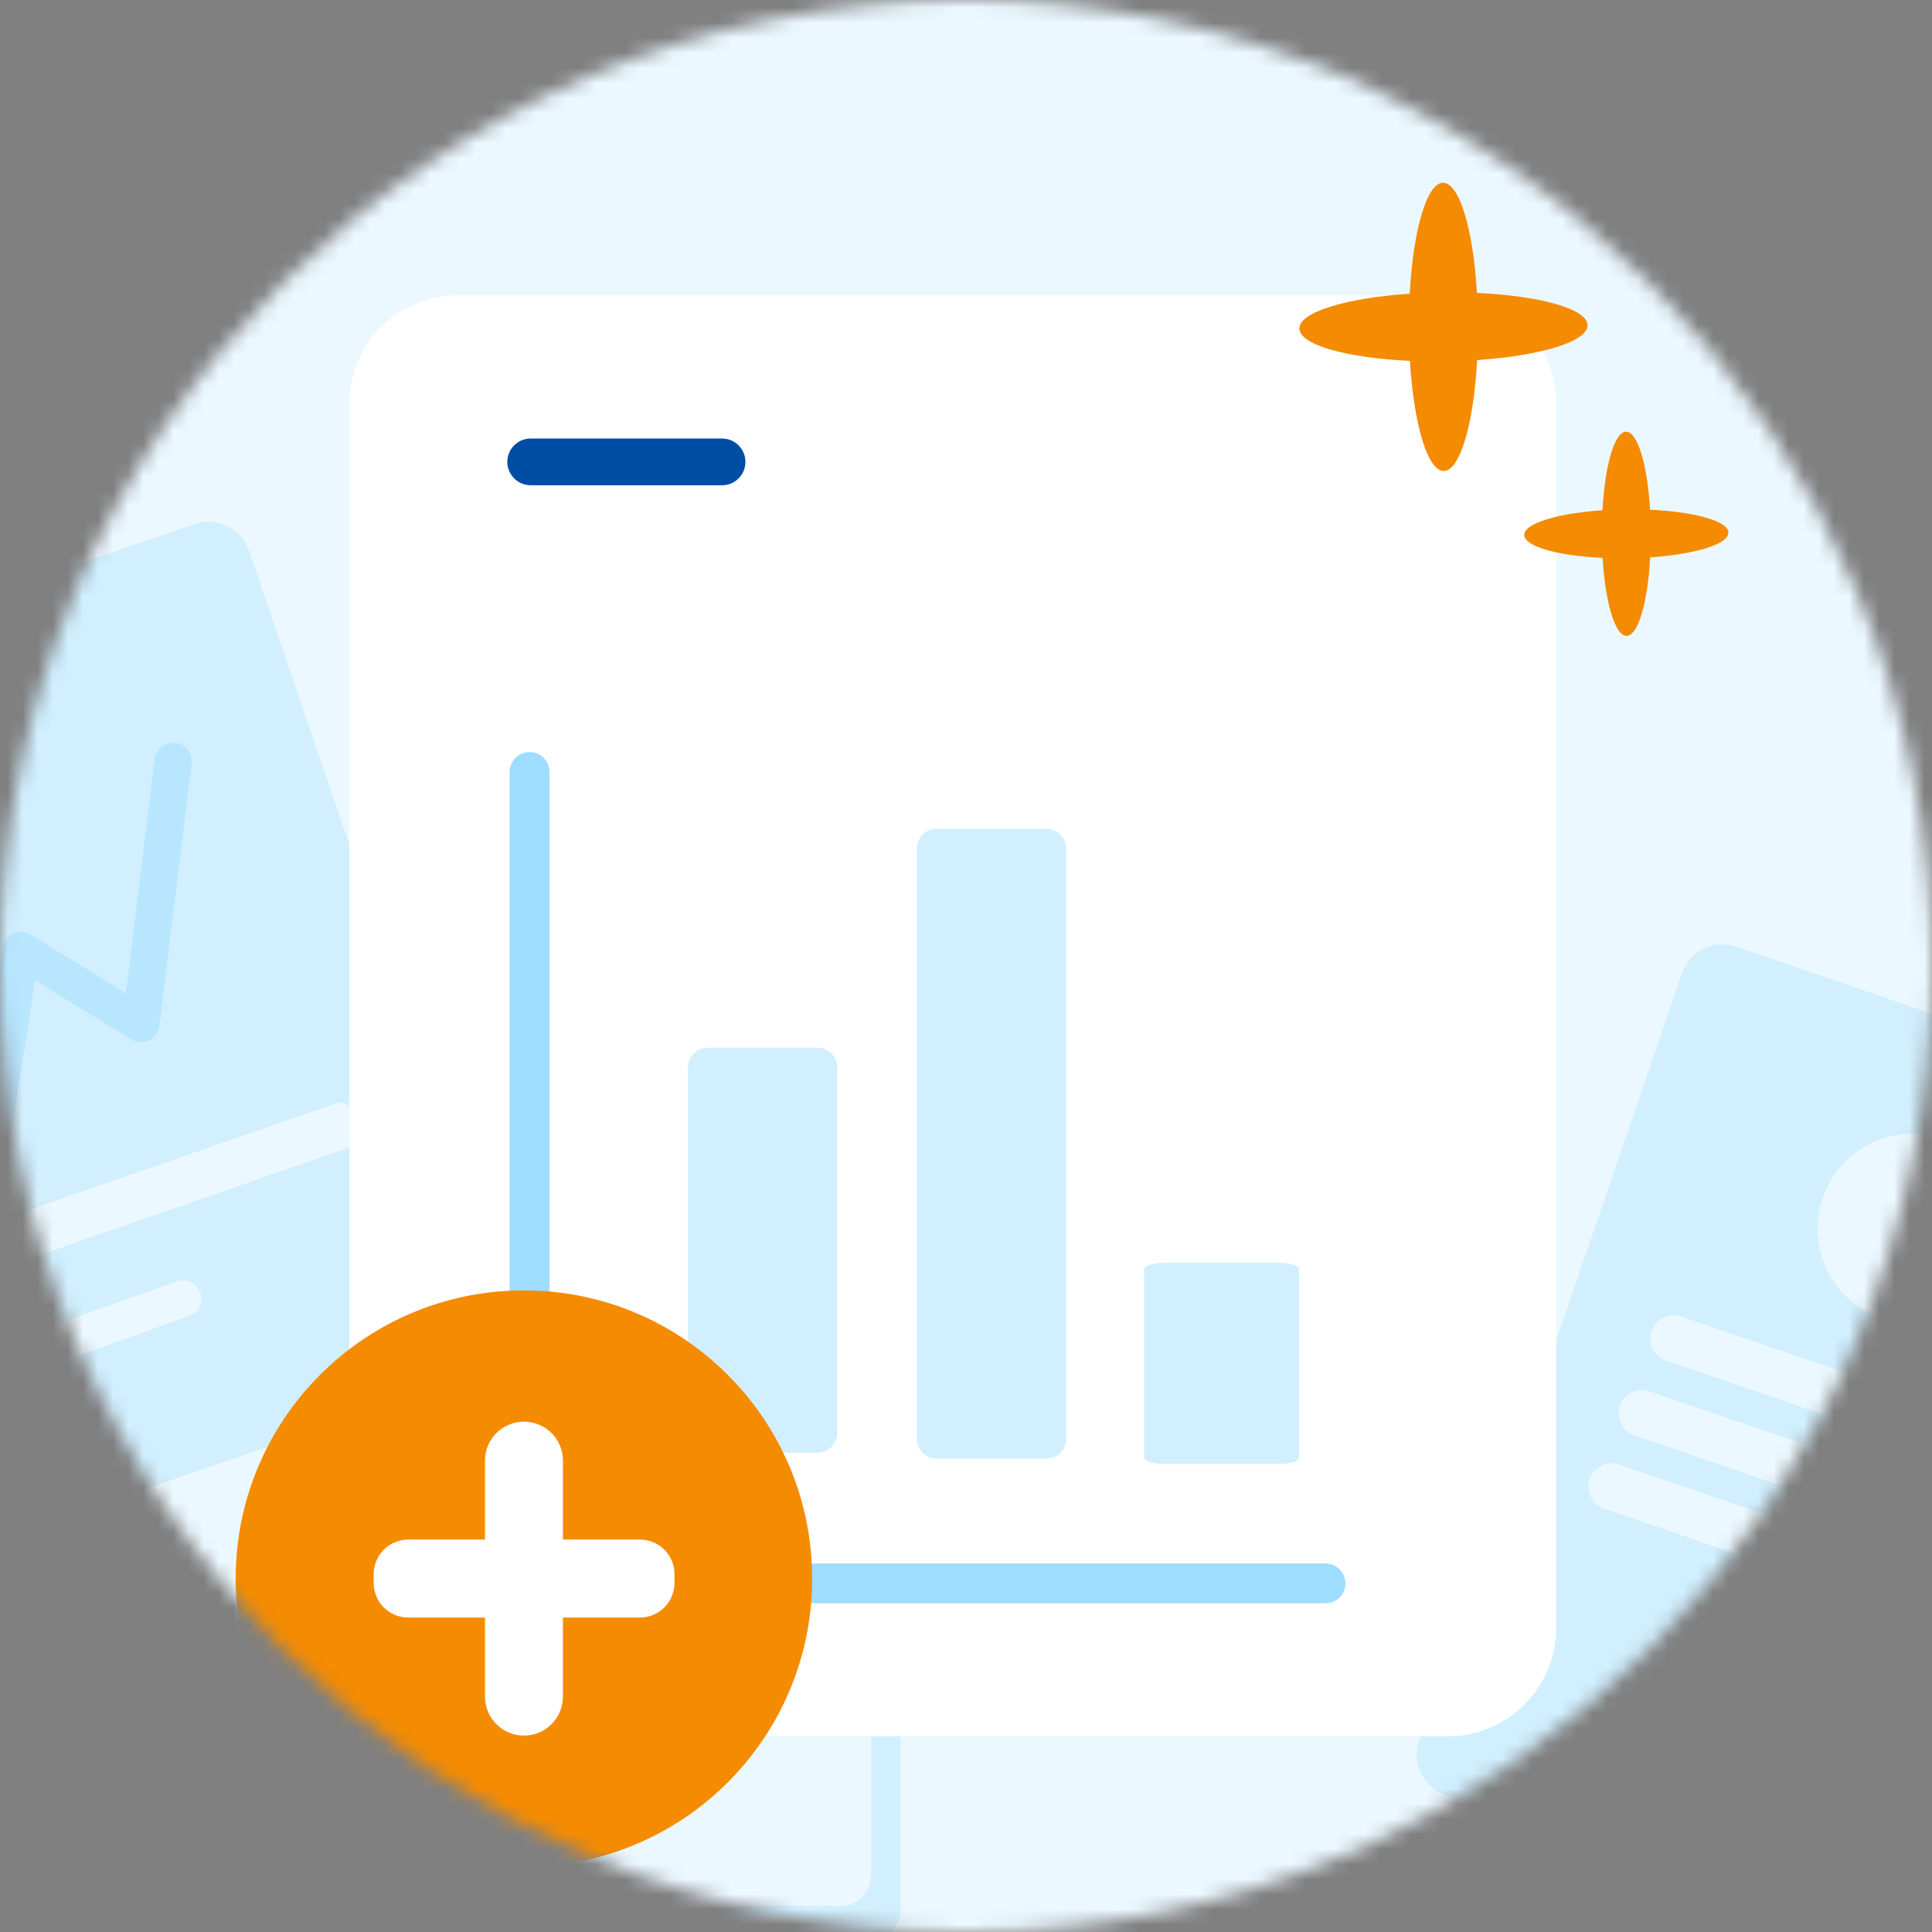 <svg width="128" height="128" viewBox="0 0 128 128" fill="none" xmlns="http://www.w3.org/2000/svg">
<rect x="0" y="0" width="128" height="128" fill="#808080" stroke="none"/>
<mask id="mask0_2672_44768" style="mask-type:alpha" maskUnits="userSpaceOnUse" x="0" y="0" width="128" height="128">
<circle cx="64" cy="64" r="64" fill="#EBF8FF"/>
</mask>
<g mask="url(#mask0_2672_44768)">
<path d="M155.786 3.93996e-06H-29.786C-30.996 -0.001 -32.194 0.237 -33.311 0.701C-34.429 1.165 -35.445 1.846 -36.301 2.704C-37.157 3.562 -37.835 4.581 -38.298 5.703C-38.762 6.825 -39 8.027 -39 9.242V118.75C-39 121.203 -38.029 123.556 -36.301 125.291C-34.573 127.025 -32.23 128 -29.786 128H155.786C158.23 128 160.573 127.025 162.301 125.291C164.029 123.556 165 121.203 165 118.75V9.242C165 8.027 164.762 6.825 164.298 5.703C163.835 4.581 163.156 3.562 162.301 2.704C161.445 1.846 160.429 1.165 159.311 0.701C158.194 0.237 156.996 -0.001 155.786 3.93996e-06Z" fill="#EBF8FF"/>
<path d="M57.499 73.755H-20.398C-21.599 73.755 -22.572 74.73 -22.572 75.933V126.472C-22.572 127.675 -21.599 128.65 -20.398 128.65H57.499C58.699 128.65 59.672 127.675 59.672 126.472V75.933C59.672 74.73 58.699 73.755 57.499 73.755Z" fill="#D1EFFF"/>
<path d="M55.695 76.713H-18.703C-19.817 76.713 -20.721 77.618 -20.721 78.734V124.255C-20.721 125.372 -19.817 126.277 -18.703 126.277H55.695C56.809 126.277 57.713 125.372 57.713 124.255V78.734C57.713 77.618 56.809 76.713 55.695 76.713Z" fill="#EBF8FF"/>
<path d="M18.7 75.689C18.991 75.689 19.227 75.453 19.227 75.161C19.227 74.87 18.991 74.634 18.7 74.634C18.41 74.634 18.174 74.87 18.174 75.161C18.174 75.453 18.41 75.689 18.7 75.689Z" fill="#B8E6FF"/>
<path d="M149.989 74.697L115.036 62.724C113.552 62.22 111.941 63.005 111.437 64.489L94.017 115.335C93.513 116.82 94.297 118.43 95.781 118.934L130.734 130.907C132.218 131.411 133.829 130.627 134.333 129.143L151.753 78.296C152.257 76.812 151.473 75.201 149.989 74.697Z" fill="#D1EFFF"/>
<path d="M129.025 75.564C127.877 75.102 126.603 74.99 125.398 75.256C124.18 75.508 123.074 76.125 122.206 77.021C121.337 77.917 120.749 79.037 120.525 80.256C120.301 81.474 120.441 82.734 120.931 83.882C121.421 85.031 122.234 85.997 123.284 86.669C124.32 87.341 125.538 87.706 126.785 87.677C128.031 87.663 129.235 87.271 130.258 86.571C131.28 85.871 132.078 84.877 132.54 83.728L126.701 81.404L129.039 75.564H129.025Z" fill="#EBF8FF"/>
<path d="M135.733 95.562L111.381 87.216C110.569 86.936 109.701 87.37 109.421 88.182C109.14 88.994 109.575 89.863 110.387 90.143L134.739 98.489C135.551 98.769 136.419 98.335 136.699 97.522C136.979 96.71 136.545 95.842 135.733 95.562Z" fill="#EBF8FF"/>
<path d="M133.632 100.52L109.28 92.174C108.468 91.893 107.6 92.328 107.32 93.14C107.04 93.952 107.474 94.82 108.286 95.1L132.638 103.446C133.45 103.726 134.333 103.292 134.599 102.48C134.879 101.668 134.445 100.8 133.632 100.52Z" fill="#EBF8FF"/>
<path d="M120.245 101.471L107.278 97.032C106.466 96.752 105.584 97.186 105.318 97.999C105.037 98.811 105.472 99.679 106.284 99.959L119.265 104.398C120.077 104.678 120.945 104.244 121.225 103.432C121.505 102.62 121.071 101.752 120.259 101.471H120.245Z" fill="#EBF8FF"/>
<path d="M-21.975 46.691L12.893 34.718C14.378 34.214 15.974 34.998 16.492 36.482L33.871 87.329C34.375 88.813 33.591 90.423 32.106 90.927L-2.762 102.9C-4.247 103.404 -5.843 102.62 -6.361 101.136L-23.739 50.289C-24.244 48.805 -23.459 47.195 -21.975 46.691Z" fill="#D1EFFF"/>
<path fill-rule="evenodd" clip-rule="evenodd" d="M11.633 49.211C12.306 49.295 12.768 49.897 12.698 50.569L10.555 67.975C10.499 68.382 10.247 68.746 9.869 68.928C9.491 69.11 9.057 69.082 8.707 68.872L2.321 64.951L0.151 79.01C0.053 79.668 -0.577 80.13 -1.236 80.032C-1.894 79.934 -2.356 79.304 -2.258 78.646L0.179 62.766C0.235 62.36 0.501 62.024 0.865 61.842C1.229 61.674 1.663 61.702 2.013 61.912L8.343 65.805L10.247 50.275C10.331 49.603 10.933 49.141 11.605 49.225L11.633 49.211Z" fill="#B8E6FF"/>
<path d="M-14.315 55.96C-14.637 56.072 -14.805 56.408 -14.693 56.73L-5.269 84.261C-5.241 84.331 -5.213 84.401 -5.157 84.457L-4.919 85.129C-4.807 85.451 -4.457 85.62 -4.149 85.507L23.34 75.957C23.662 75.845 23.83 75.495 23.718 75.187L23.116 73.451C23.004 73.128 22.654 72.96 22.346 73.072L-2.86 81.825L-11.809 55.75C-11.921 55.428 -12.257 55.26 -12.579 55.372L-14.315 55.974V55.96Z" fill="#EBF8FF"/>
<path d="M-2.258 91.164C-2.482 90.534 -2.16 89.834 -1.53 89.61L11.717 84.891C12.347 84.667 13.047 85.003 13.271 85.633C13.495 86.263 13.173 86.963 12.543 87.187L-0.69 91.906C-1.32 92.131 -2.02 91.794 -2.244 91.164H-2.258Z" fill="#EBF8FF"/>
<path d="M95.911 19.556H30.346C26.373 19.556 23.152 22.777 23.152 26.75V107.84C23.152 111.813 26.373 115.034 30.346 115.034H95.911C99.884 115.034 103.105 111.813 103.105 107.84V26.75C103.105 22.777 99.884 19.556 95.911 19.556Z" fill="white"/>
<path fill-rule="evenodd" clip-rule="evenodd" d="M30.523 27.286C30.523 26.959 30.613 26.697 30.723 26.697H95.12C95.23 26.697 95.32 26.947 95.32 27.286V107.306C95.32 107.633 95.23 107.895 95.12 107.895H30.723C30.613 107.895 30.523 107.646 30.523 107.306V27.286Z" fill="white"/>
<path d="M47.838 29.054H35.158C34.304 29.054 33.611 29.747 33.611 30.601C33.611 31.456 34.304 32.149 35.158 32.149H47.838C48.693 32.149 49.386 31.456 49.386 30.601C49.386 29.747 48.693 29.054 47.838 29.054Z" fill="#004DA5"/>
<path d="M45.577 70.73C45.577 70.005 46.165 69.417 46.89 69.417H54.158C54.883 69.417 55.471 70.005 55.471 70.73V94.932C55.471 95.657 54.883 96.245 54.158 96.245H46.89C46.165 96.245 45.577 95.657 45.577 94.932V70.73Z" fill="#D1EFFF"/>
<path d="M60.747 56.219C60.747 55.494 61.335 54.906 62.06 54.906H69.328C70.053 54.906 70.641 55.494 70.641 56.219V95.326C70.641 96.051 70.053 96.638 69.328 96.638H62.06C61.335 96.638 60.747 96.051 60.747 95.326V56.219Z" fill="#D1EFFF"/>
<path d="M75.809 84.083C75.809 83.852 76.418 83.664 77.169 83.664H84.702C85.454 83.664 86.063 83.852 86.063 84.083V96.575C86.063 96.807 85.454 96.994 84.702 96.994H77.169C76.418 96.994 75.809 96.807 75.809 96.575V84.083Z" fill="#D1EFFF"/>
<path fill-rule="evenodd" clip-rule="evenodd" d="M35.086 49.826C35.815 49.826 36.405 50.416 36.405 51.145V103.879C36.405 104.607 35.815 105.198 35.086 105.198C34.358 105.198 33.767 104.607 33.767 103.879V51.145C33.767 50.416 34.358 49.826 35.086 49.826Z" fill="#9EDDFF"/>
<path fill-rule="evenodd" clip-rule="evenodd" d="M33.767 104.904C33.767 104.176 34.358 103.585 35.086 103.585H87.82C88.549 103.585 89.139 104.176 89.139 104.904C89.139 105.633 88.549 106.223 87.82 106.223H35.086C34.358 106.223 33.767 105.633 33.767 104.904Z" fill="#9EDDFF"/>
<path d="M105.179 21.547C105.179 20.466 102.042 19.601 97.85 19.405C97.611 15.219 96.688 12.106 95.608 12.108C94.527 12.111 93.628 15.248 93.398 19.455C89.195 19.743 86.07 20.682 86.084 21.765C86.098 22.848 89.221 23.713 93.412 23.907C93.664 28.094 94.575 31.206 95.653 31.204C96.731 31.202 97.635 28.065 97.865 23.857C102.068 23.57 105.191 22.63 105.179 21.547Z" fill="#F58B00"/>
<path d="M114.511 35.288C114.511 34.522 112.289 33.91 109.32 33.77C109.151 30.805 108.497 28.6 107.732 28.602C106.966 28.604 106.33 30.826 106.167 33.806C103.189 34.01 100.976 34.675 100.986 35.442C100.996 36.209 103.208 36.822 106.177 36.96C106.355 39.925 107 42.13 107.764 42.128C108.528 42.126 109.168 39.905 109.331 36.924C112.308 36.72 114.52 36.055 114.511 35.288Z" fill="#F58B00"/>
<path d="M34.71 123.683C45.257 123.683 53.806 115.134 53.806 104.588C53.806 94.042 45.257 85.492 34.71 85.492C24.164 85.492 15.615 94.042 15.615 104.588C15.615 115.134 24.164 123.683 34.71 123.683Z" fill="#F58B00"/>
<path d="M34.717 94.189H34.71C33.285 94.189 32.13 95.345 32.13 96.77V112.406C32.13 113.831 33.285 114.986 34.71 114.986H34.717C36.142 114.986 37.297 113.831 37.297 112.406V96.77C37.297 95.345 36.142 94.189 34.717 94.189Z" fill="white"/>
<path d="M24.755 104.292V104.876C24.755 106.142 25.781 107.168 27.047 107.168H42.395C43.661 107.168 44.687 106.142 44.687 104.876V104.292C44.687 103.027 43.661 102 42.395 102H27.047C25.781 102 24.755 103.027 24.755 104.292Z" fill="white"/>
</g>
</svg>
